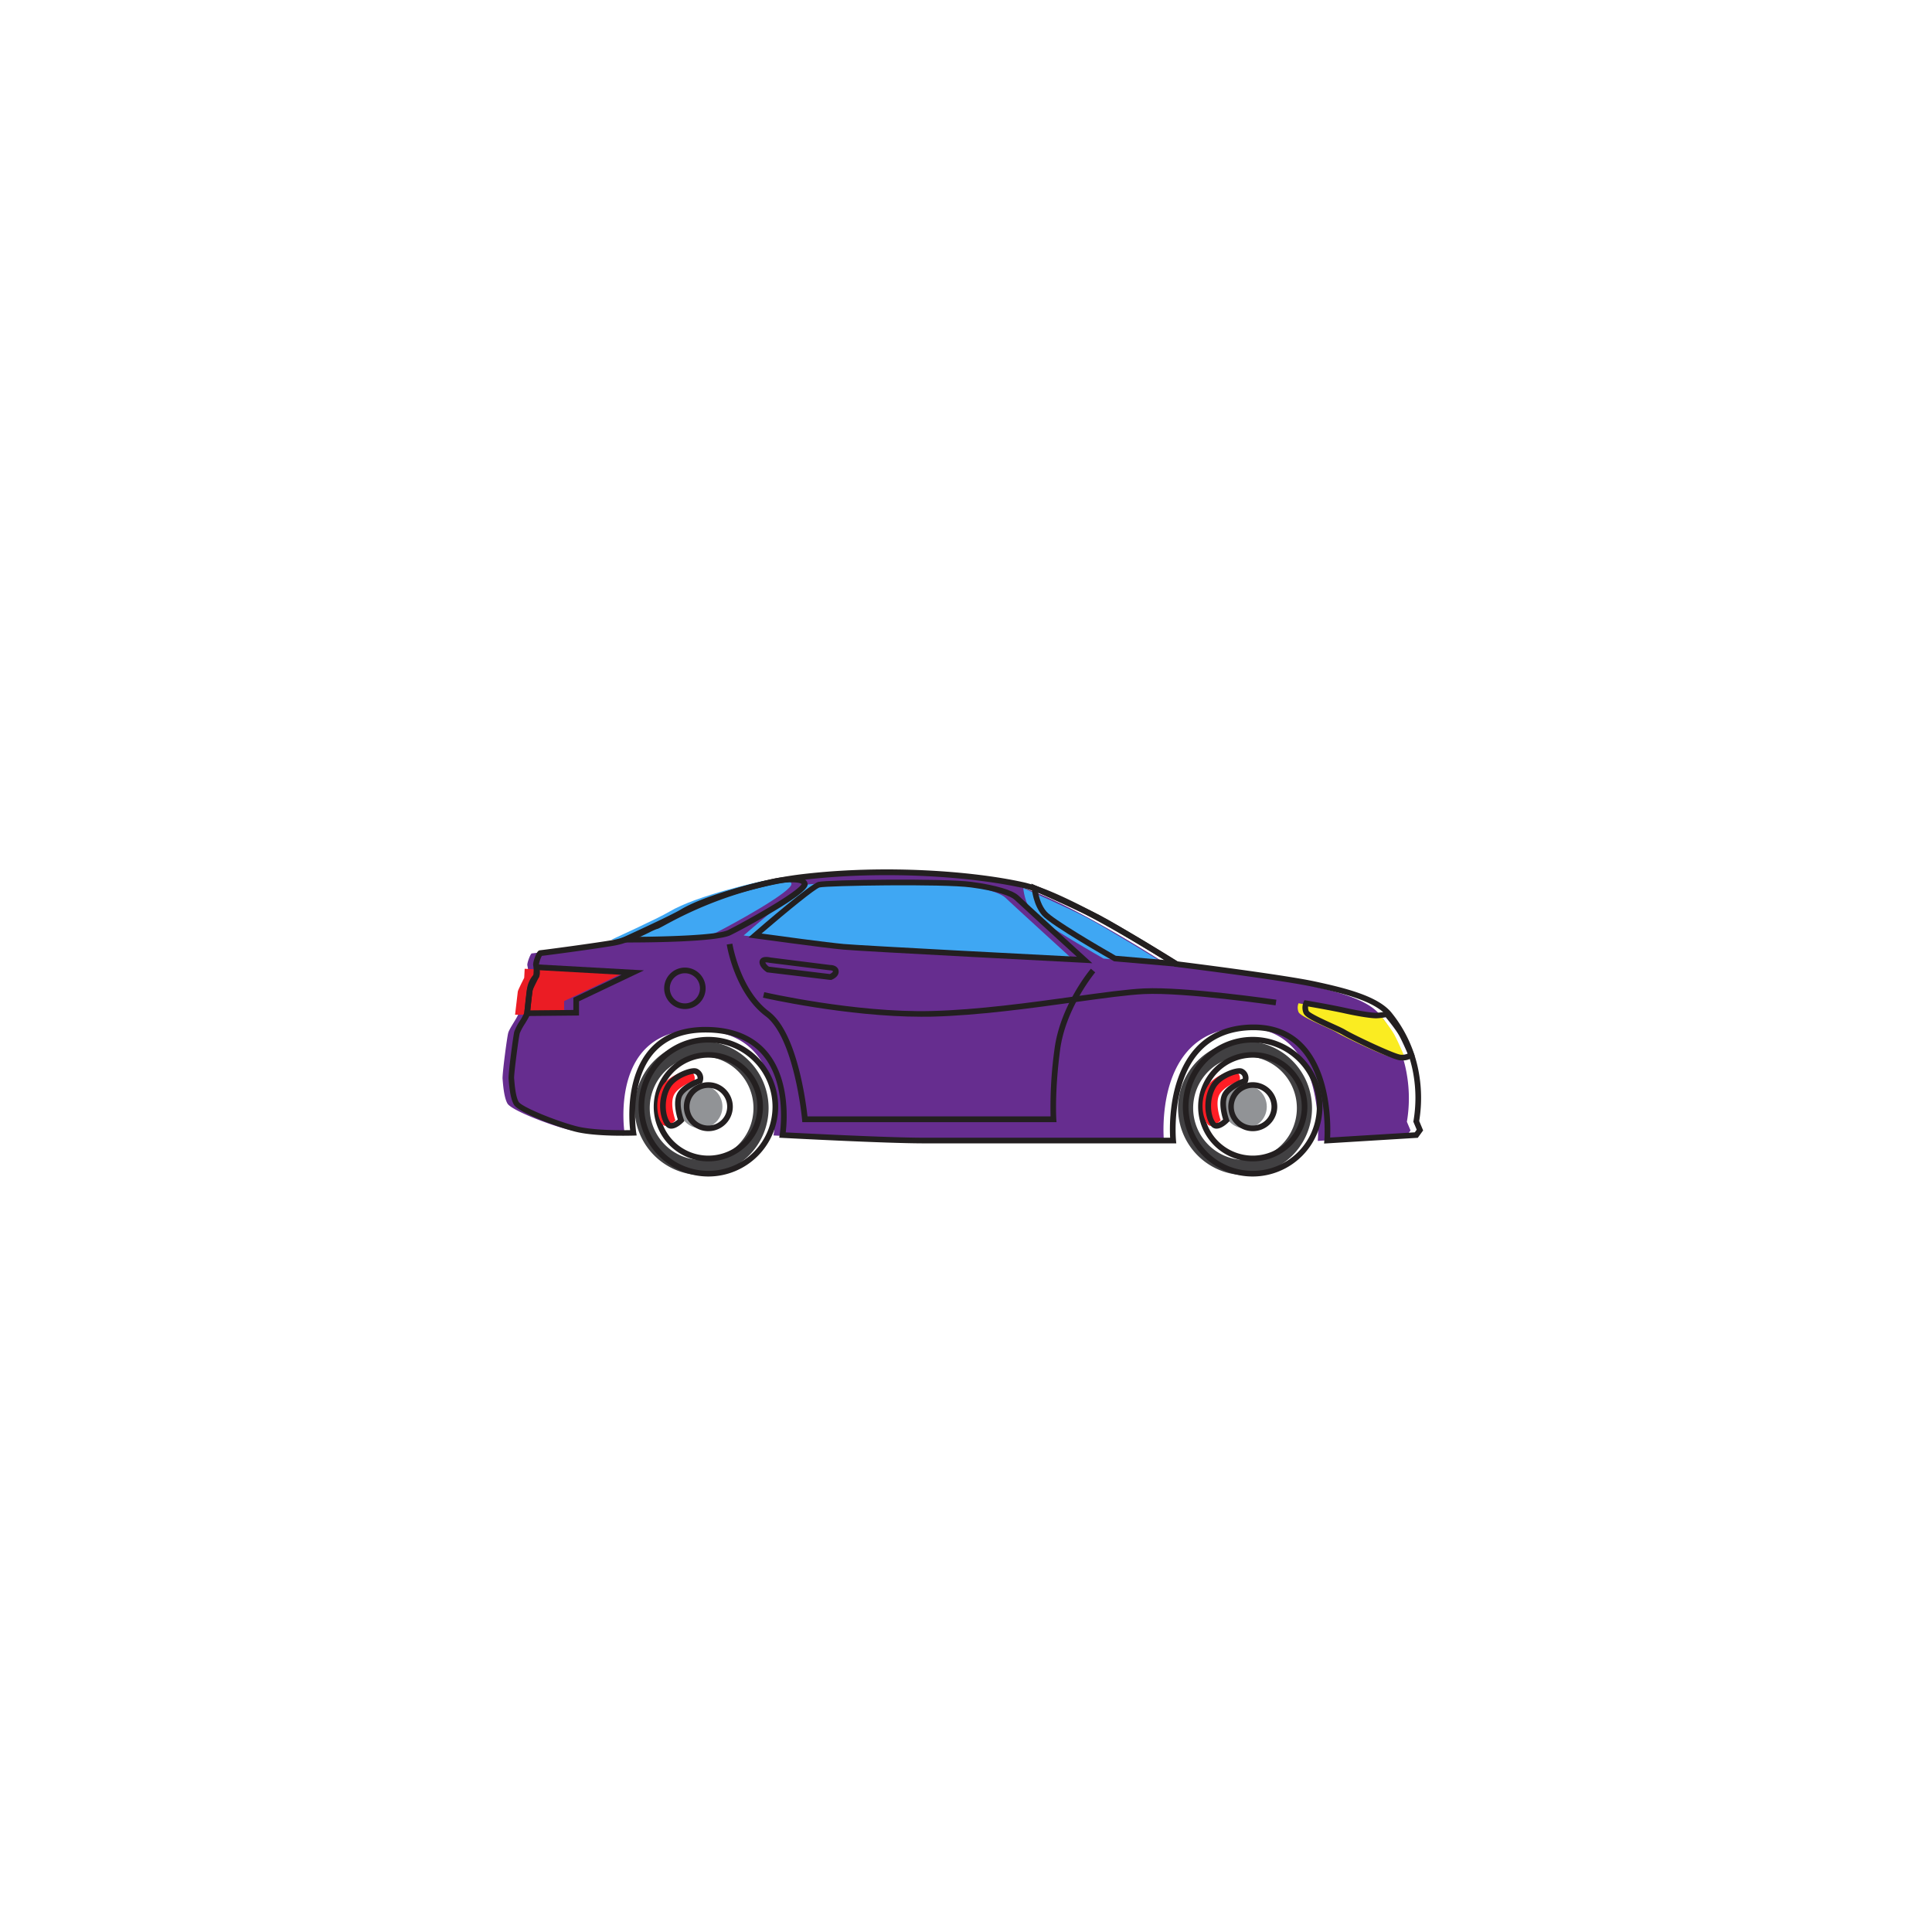 <?xml version="1.0" encoding="UTF-8" standalone="no" ?>
<!DOCTYPE svg PUBLIC "-//W3C//DTD SVG 1.1//EN" "http://www.w3.org/Graphics/SVG/1.1/DTD/svg11.dtd">
<svg xmlns="http://www.w3.org/2000/svg" xmlns:xlink="http://www.w3.org/1999/xlink" version="1.1" width="400" height="400" viewBox="0 0 400 400" xml:space="preserve">
<desc>Created with Fabric.js 3.6.2</desc>
<defs>
</defs>
<g transform="matrix(0.39 0 0 0.39 145.09 229.13)" id="Слой_1"  >
<circle style="stroke: none; stroke-width: 1; stroke-dasharray: none; stroke-linecap: butt; stroke-dashoffset: 0; stroke-linejoin: miter; stroke-miterlimit: 4; fill: rgb(145,147,150); fill-rule: nonzero; opacity: 1;"  cx="0" cy="0" r="11.5" />
</g>
<g transform="matrix(0.39 0 0 0.39 257.79 229.13)" id="Слой_1"  >
<circle style="stroke: none; stroke-width: 1; stroke-dasharray: none; stroke-linecap: butt; stroke-dashoffset: 0; stroke-linejoin: miter; stroke-miterlimit: 4; fill: rgb(145,147,150); fill-rule: nonzero; opacity: 1;"  cx="0" cy="0" r="11.5" />
</g>
<g transform="matrix(0.39 0 0 0.39 145.26 229.42)" id="Слой_1"  >
<path style="stroke: none; stroke-width: 1; stroke-dasharray: none; stroke-linecap: butt; stroke-dashoffset: 0; stroke-linejoin: miter; stroke-miterlimit: 4; fill: rgb(65,64,66); fill-rule: nonzero; opacity: 1;"  transform=" translate(-115.87, -331.31)" d="M 115.87 295.75 a 35.56 35.56 0 1 0 35.56 35.56 A 35.57 35.57 0 0 0 115.87 295.75 Z m 0 63.09 a 27.53 27.53 0 1 1 27.53 -27.53 A 27.53 27.53 0 0 1 115.87 358.84 Z" stroke-linecap="round" />
</g>
<g transform="matrix(0.39 0 0 0.39 257.77 229.42)" id="Слой_1"  >
<path style="stroke: none; stroke-width: 1; stroke-dasharray: none; stroke-linecap: butt; stroke-dashoffset: 0; stroke-linejoin: miter; stroke-miterlimit: 4; fill: rgb(65,64,66); fill-rule: nonzero; opacity: 1;"  transform=" translate(-403.9, -331.31)" d="M 403.9 295.75 a 35.56 35.56 0 1 0 35.56 35.56 A 35.57 35.57 0 0 0 403.9 295.75 Z m 0 63.09 a 27.53 27.53 0 1 1 27.52 -27.53 A 27.53 27.53 0 0 1 403.9 358.84 Z" stroke-linecap="round" />
</g>
<g transform="matrix(0.39 0 0 0.39 198.04 208.43)" id="Слой_1"  >
<path style="stroke: none; stroke-width: 1; stroke-dasharray: none; stroke-linecap: butt; stroke-dashoffset: 0; stroke-linejoin: miter; stroke-miterlimit: 4; fill: rgb(102,45,143); fill-rule: nonzero; opacity: 1;"  transform=" translate(-250.99, -277.59)" d="M 153.83 345.93 s 54.18 2.9 74.82 2.9 H 361.08 s -5.76 -58.11 40.55 -60.05 s 41.14 60.05 41.14 60.05 l 47.3 -2.9 l 1.93 -2.67 l -1.93 -4.6 a 74.37 74.37 0 0 0 0 -24.94 a 68 68 0 0 0 -14.41 -32 c -6.66 -8 -22 -12.11 -40 -16 s -73.06 -10.65 -73.06 -10.65 s -56.11 -36.32 -81.05 -41.89 s -70.94 -9.69 -116.52 -4.36 S 88.91 234.79 87 235 s -12.9 7 -22.15 8.72 s -38.69 5.57 -39.34 5.57 s -2.58 5.08 -2.36 6.29 s 1 4.84 0 6.05 a 12.67 12.67 0 0 0 -3 5.57 c -0.65 2.67 -1.51 12.35 -1.72 14 S 13.67 289 13 291.45 s -3.22 22 -3 24.45 s 0.65 9.69 2.58 13.08 S 33 339.63 43.76 342.54 s 31 2.18 31 2.18 S 66 288.78 114.64 290 S 153.83 345.93 153.83 345.93 Z" stroke-linecap="round" />
</g>
<g transform="matrix(0.39 0 0 0.39 117.58 205.33)" id="Слой_1"  >
<path style="stroke: none; stroke-width: 1; stroke-dasharray: none; stroke-linecap: butt; stroke-dashoffset: 0; stroke-linejoin: miter; stroke-miterlimit: 4; fill: rgb(235,28,36); fill-rule: nonzero; opacity: 1;"  transform=" translate(-45.01, -269.64)" d="M 43 281.59 v -7 l 30.06 -14.29 l -51 -2.86 l -0.25 4.8 s -3.26 6.34 -3.4 7.29 s -1.45 12.32 -1.45 12.32 Z" stroke-linecap="round" />
</g>
<g transform="matrix(0.39 0 0 0.39 145.23 188.32)" id="Слой_1"  >
<path style="stroke: none; stroke-width: 1; stroke-dasharray: none; stroke-linecap: butt; stroke-dashoffset: 0; stroke-linejoin: miter; stroke-miterlimit: 4; fill: rgb(63,167,243); fill-rule: nonzero; opacity: 1;"  transform=" translate(-115.78, -226.1)" d="M 68 242.07 s 47.53 0.26 55.53 -3.74 s 41 -22 40 -26 S 148 211 148 211 s -34.49 7.34 -49.49 16.34 C 92.8 230.75 68 242.07 68 242.07 Z" stroke-linecap="round" />
</g>
<g transform="matrix(0.39 0 0 0.39 279.64 213.34)" id="Слой_1"  >
<path style="stroke: none; stroke-width: 1; stroke-dasharray: none; stroke-linecap: butt; stroke-dashoffset: 0; stroke-linejoin: miter; stroke-miterlimit: 4; fill: rgb(250,236,33); fill-rule: nonzero; opacity: 1;"  transform=" translate(-459.87, -290.15)" d="M 432.19 275.73 s 11.78 1.93 20.5 3.87 s 14.62 2.66 16.74 2.66 a 37.52 37.52 0 0 0 5.66 -0.72 s 6 7.07 8.19 11.27 S 488 303.07 488 303.07 s -1.85 1.71 -5.62 1.47 s -25.92 -10.9 -29.93 -13.32 s -19.33 -8.23 -20.27 -10.89 A 6.28 6.28 0 0 1 432.19 275.73 Z" stroke-linecap="round" />
</g>
<g transform="matrix(0.39 0 0 0.39 199.97 208.38)" id="Слой_1"  >
<path style="stroke: none; stroke-width: 1; stroke-dasharray: none; stroke-linecap: butt; stroke-dashoffset: 0; stroke-linejoin: miter; stroke-miterlimit: 4; fill: rgb(35,31,32); fill-rule: nonzero; opacity: 1;"  transform=" translate(-255.93, -277.44)" d="M 446.1 350.21 l 0.14 -1.73 c 0 -0.32 2.49 -32.43 -13.28 -48.85 c -6.54 -6.81 -15.41 -10 -26.34 -9.57 c -11.43 0.48 -20.56 4.56 -27.14 12.12 c -14.72 16.95 -12 46 -12 46.28 l 0.16 1.65 H 233.47 c -20.46 0 -74.41 -2.88 -74.95 -2.91 l -1.68 -0.09 l 0.28 -1.66 c 0 -0.26 4.29 -26 -8.68 -41.78 c -6.5 -7.91 -16.29 -12.08 -29.1 -12.4 S 97 294.6 90.36 302.1 c -13.45 15.33 -9.49 41.89 -9.44 42.16 l 0.26 1.67 l -1.69 0.06 c -0.84 0 -20.58 0.7 -31.43 -2.23 c -9.61 -2.6 -29.66 -10 -32.1 -14.26 c -1.93 -3.38 -2.46 -9.83 -2.71 -12.93 l -0.06 -0.76 c -0.24 -2.66 2.41 -22.58 3 -25 a 28.28 28.28 0 0 1 3 -5.77 a 28.24 28.24 0 0 0 2.3 -4.2 c 0.05 -0.42 0.15 -1.33 0.27 -2.52 c 0.49 -4.85 1 -9.75 1.48 -11.68 a 14.19 14.19 0 0 1 3.33 -6.21 c 0.16 -0.24 0.36 -1.15 -0.25 -4.37 l -0.08 -0.43 c -0.29 -1.61 1.42 -6.14 2.41 -7.32 a 1.84 1.84 0 0 1 1.43 -0.74 c 1.32 -0.1 30.26 -3.93 39.1 -5.54 c 6 -1.1 12.74 -4.41 17.23 -6.61 a 24.64 24.64 0 0 1 4.9 -2.11 c 0.38 -0.14 1.64 -0.82 3 -1.55 c 9.18 -5 37.09 -20.16 75.25 -24.62 c 44.19 -5.16 90.66 -1.51 117.1 4.39 C 311 217 363.15 250.32 368 253.46 c 4.69 0.58 55.74 7 72.9 10.63 c 16.72 3.59 33.65 7.82 40.88 16.49 a 69.82 69.82 0 0 1 14.74 32.66 a 75.78 75.78 0 0 1 0.08 25 l 2.09 5 l -2.85 3.92 Z m -285.78 -5.92 c 9.21 0.48 54.78 2.82 73.15 2.82 h 130.9 a 92.48 92.48 0 0 1 0.57 -15.78 c 1.1 -9 4.12 -21.72 12.28 -31.11 c 7.13 -8.22 17 -12.65 29.28 -13.16 c 11.84 -0.49 21.47 3 28.63 10.5 c 8.77 9.14 12.13 22.59 13.41 32.27 a 101.5 101.5 0 0 1 0.79 17.18 l 44.94 -2.76 l 1 -1.41 l -1.79 -4.25 l 0.09 -0.45 a 73.16 73.16 0 0 0 0 -24.38 A 67.06 67.06 0 0 0 479.5 282.5 c -6.62 -7.94 -23 -12 -39.21 -15.48 c -17.77 -3.81 -72.43 -10.56 -73 -10.63 l -0.34 0 l -0.29 -0.19 c -0.56 -0.36 -56.21 -36.24 -80.62 -41.68 c -26.2 -5.85 -72.26 -9.46 -116.1 -4.34 c -37.59 4.39 -65.12 19.36 -74.16 24.28 c -2.68 1.45 -3.33 1.8 -3.92 1.87 a 37.27 37.27 0 0 0 -4.07 1.85 c -4.63 2.26 -11.63 5.69 -18 6.86 c -8 1.47 -34.29 5 -38.95 5.53 a 15.5 15.5 0 0 0 -1.57 4.64 l 0.06 0.35 c 0.49 2.55 0.89 5.39 -0.43 6.91 a 11.06 11.06 0 0 0 -2.67 4.93 c -0.46 1.9 -1.08 8 -1.42 11.29 c -0.12 1.21 -0.22 2.16 -0.27 2.59 c -0.14 1.11 -1.08 2.69 -2.72 5.38 a 29.71 29.71 0 0 0 -2.7 5 c -0.64 2.41 -3.16 21.8 -3 23.93 l 0.07 0.78 c 0.22 2.67 0.73 8.9 2.32 11.69 c 1.42 2.48 18.12 9.57 30.29 12.85 c 8.66 2.35 23.89 2.27 28.89 2.17 a 79.57 79.57 0 0 1 -0.18 -14.33 c 0.93 -11.9 4.58 -21.78 10.55 -28.58 c 7.2 -8.2 17.71 -12.2 31.31 -11.85 s 24.27 4.88 31.35 13.5 c 7.26 8.85 9.4 20.41 9.92 28.55 A 77.45 77.45 0 0 1 160.32 344.29 Z m -130 -93.71 h 0 Z m 61.16 -17.26 h 0 Z" stroke-linecap="round" />
</g>
<g transform="matrix(0.39 0 0 0.39 120.9 205)" id="Слой_1"  >
<path style="stroke: none; stroke-width: 1; stroke-dasharray: none; stroke-linecap: butt; stroke-dashoffset: 0; stroke-linejoin: miter; stroke-miterlimit: 4; fill: rgb(35,31,32); fill-rule: nonzero; opacity: 1;"  transform=" translate(-53.5, -268.81)" d="M 21.62 282.57 l 0.19 -1.69 c 0.05 -0.46 1.31 -11.42 1.45 -12.38 s 1.89 -4.52 3.4 -7.46 l 0.32 -6 l 58.4 3.27 l -34.5 16.41 v 7.56 Z m 8.2 -24.35 l -0.2 3.62 l -0.14 0.28 c -1.45 2.81 -3.1 6.24 -3.26 6.88 s -0.8 6.77 -1.24 10.54 l 22.9 -0.22 v -6.48 l 25.6 -12.17 Z" stroke-linecap="round" />
</g>
<g transform="matrix(0.39 0 0 0.39 281.27 213.31)" id="Слой_1"  >
<path style="stroke: none; stroke-width: 1; stroke-dasharray: none; stroke-linecap: butt; stroke-dashoffset: 0; stroke-linejoin: miter; stroke-miterlimit: 4; fill: rgb(35,31,32); fill-rule: nonzero; opacity: 1;"  transform=" translate(-464.06, -290.08)" d="M 487.13 306.06 l -0.83 0 c -4.37 -0.28 -27.08 -11.4 -30.62 -13.53 c -1.29 -0.78 -4 -2 -6.87 -3.32 c -9 -4.08 -13.28 -6.24 -14 -8.36 a 7.7 7.7 0 0 1 0.07 -5.76 l 0.49 -1 l 1.1 0.19 c 0.12 0 11.93 2 20.59 3.89 c 8.13 1.8 14.2 2.62 16.41 2.62 a 36.78 36.78 0 0 0 5.35 -0.69 l 0.87 -0.18 l 0.58 0.68 c 0.25 0.29 6.13 7.24 8.38 11.55 s 4.68 10.13 4.78 10.38 l 0.41 1 l -0.77 0.72 A 8.86 8.86 0 0 1 487.13 306.06 Z m -49.84 -28.63 a 5.55 5.55 0 0 0 0.31 2.4 c 0.76 1.31 8.37 4.77 12.45 6.63 c 3.08 1.4 5.74 2.61 7.18 3.48 c 4.43 2.67 26.09 12.9 29.26 13.1 a 7.5 7.5 0 0 0 3.64 -0.56 c -0.84 -2 -2.61 -6 -4.17 -9 c -1.71 -3.28 -5.94 -8.49 -7.46 -10.34 a 32.13 32.13 0 0 1 -5.07 0.59 c -2.44 0 -8.67 -0.83 -17.06 -2.7 C 449.51 279.54 440.63 278 437.29 277.43 Z" stroke-linecap="round" />
</g>
<g transform="matrix(0.39 0 0 0.39 146.66 229.13)" id="Слой_1"  >
<path style="stroke: none; stroke-width: 1; stroke-dasharray: none; stroke-linecap: butt; stroke-dashoffset: 0; stroke-linejoin: miter; stroke-miterlimit: 4; fill: rgb(35,31,32); fill-rule: nonzero; opacity: 1;"  transform=" translate(-119.44, -330.57)" d="M 119.43 367.63 a 37.06 37.06 0 1 1 37.07 -37.06 A 37.1 37.1 0 0 1 119.43 367.63 Z m 0 -71.12 a 34.06 34.06 0 1 0 34.07 34.06 A 34.1 34.1 0 0 0 119.43 296.51 Z m 0 63.09 a 29 29 0 1 1 29 -29 A 29.07 29.07 0 0 1 119.43 359.6 Z m 0 -55.06 a 26 26 0 1 0 26 26 A 26.06 26.06 0 0 0 119.43 304.54 Z" stroke-linecap="round" />
</g>
<g transform="matrix(0.39 0 0 0.39 226.52 191.72)" id="Слой_1"  >
<path style="stroke: none; stroke-width: 1; stroke-dasharray: none; stroke-linecap: butt; stroke-dashoffset: 0; stroke-linejoin: miter; stroke-miterlimit: 4; fill: rgb(63,167,243); fill-rule: nonzero; opacity: 1;"  transform=" translate(-323.89, -234.79)" d="M 286.29 214.69 s 0.67 8.33 5.19 13.5 s 37.45 23.89 37.45 23.89 l 32.56 2.82 s -31.1 -19.12 -41.36 -24.51 S 286.29 214.69 286.29 214.69 Z" stroke-linecap="round" />
</g>
<g transform="matrix(0.39 0 0 0.39 259.35 229.13)" id="Слой_1"  >
<path style="stroke: none; stroke-width: 1; stroke-dasharray: none; stroke-linecap: butt; stroke-dashoffset: 0; stroke-linejoin: miter; stroke-miterlimit: 4; fill: rgb(35,31,32); fill-rule: nonzero; opacity: 1;"  transform=" translate(-407.94, -330.57)" d="M 408 367.63 A 37.06 37.06 0 1 1 445 330.57 A 37.1 37.1 0 0 1 408 367.63 Z m 0 -71.12 A 34.06 34.06 0 1 0 442 330.57 A 34.1 34.1 0 0 0 408 296.51 Z m 0 63.09 a 29 29 0 1 1 29 -29 A 29.06 29.06 0 0 1 408 359.6 Z m 0 -55.06 a 26 26 0 1 0 26 26 A 26.06 26.06 0 0 0 408 304.54 Z" stroke-linecap="round" />
</g>
<g transform="matrix(0.39 0 0 0.39 229.74 191.65)" id="Слой_1"  >
<path style="stroke: none; stroke-width: 1; stroke-dasharray: none; stroke-linecap: butt; stroke-dashoffset: 0; stroke-linejoin: miter; stroke-miterlimit: 4; fill: rgb(35,31,32); fill-rule: nonzero; opacity: 1;"  transform=" translate(-332.13, -234.63)" d="M 373.68 256.94 l -39.21 -3.4 l -0.28 -0.16 c -1.35 -0.77 -33.21 -18.91 -37.84 -24.21 c -4.79 -5.47 -5.53 -14 -5.56 -14.36 l -0.2 -2.5 l 2.3 1 c 0.24 0.1 23.74 10.39 33.94 15.74 s 41.14 24.37 41.45 24.56 Z m -38.29 -6.33 l 25.89 2.25 c -9.39 -5.73 -28.34 -17.2 -35.85 -21.14 c -8.14 -4.28 -24.91 -11.76 -31.24 -14.56 c 0.54 2.73 1.78 7 4.42 10 C 302.14 231.24 326.08 245.31 335.39 250.61 Z" stroke-linecap="round" />
</g>
<g transform="matrix(0.39 0 0 0.39 146.65 229.13)" id="Слой_1"  >
<path style="stroke: none; stroke-width: 1; stroke-dasharray: none; stroke-linecap: butt; stroke-dashoffset: 0; stroke-linejoin: miter; stroke-miterlimit: 4; fill: rgb(35,31,32); fill-rule: nonzero; opacity: 1;"  transform=" translate(-119.42, -330.57)" d="M 119.43 343.57 a 13 13 0 1 1 9.19 -22.19 h 0 a 13 13 0 0 1 -9.19 22.19 Z m 0 -23 a 10 10 0 1 0 7.07 2.93 h 0 A 9.91 9.91 0 0 0 119.43 320.57 Z" stroke-linecap="round" />
</g>
<g transform="matrix(0.39 0 0 0.39 259.37 229.13)" id="Слой_1"  >
<path style="stroke: none; stroke-width: 1; stroke-dasharray: none; stroke-linecap: butt; stroke-dashoffset: 0; stroke-linejoin: miter; stroke-miterlimit: 4; fill: rgb(35,31,32); fill-rule: nonzero; opacity: 1;"  transform=" translate(-407.99, -330.57)" d="M 408 343.57 a 13 13 0 1 1 9.19 -22.19 h 0 A 13 13 0 0 1 408 343.57 Z m 0 -23 A 10 10 0 1 0 415 323.5 h 0 A 9.93 9.93 0 0 0 408 320.57 Z" stroke-linecap="round" />
</g>
<g transform="matrix(0.39 0 0 0.39 139.96 227.42)" id="Слой_1"  >
<path style="stroke: none; stroke-width: 1; stroke-dasharray: none; stroke-linecap: butt; stroke-dashoffset: 0; stroke-linejoin: miter; stroke-miterlimit: 4; fill: rgb(255,29,37); fill-rule: nonzero; opacity: 1;"  transform=" translate(-102.3, -326.2)" d="M 112 316.83 a 4.05 4.05 0 0 0 -2 -5 c -2 -1 -11.67 2.18 -15 8 c -4 7 -3 16 0 20 c 2.16 2.89 7 -2 7 -2 s -3 -8 -1 -13 S 112 316.83 112 316.83 Z" stroke-linecap="round" />
</g>
<g transform="matrix(0.39 0 0 0.39 252.85 227.42)" id="Слой_1"  >
<path style="stroke: none; stroke-width: 1; stroke-dasharray: none; stroke-linecap: butt; stroke-dashoffset: 0; stroke-linejoin: miter; stroke-miterlimit: 4; fill: rgb(255,29,37); fill-rule: nonzero; opacity: 1;"  transform=" translate(-391.3, -326.2)" d="M 401 316.83 a 4.05 4.05 0 0 0 -2 -5 c -2 -1 -11.67 2.18 -15 8 c -4 7 -3 16 0 20 c 2.16 2.89 7 -2 7 -2 s -3 -8 -1 -13 S 401 316.83 401 316.83 Z" stroke-linecap="round" />
</g>
<g transform="matrix(0.39 0 0 0.39 141.13 227.42)" id="Слой_1"  >
<path style="stroke: none; stroke-width: 1; stroke-dasharray: none; stroke-linecap: butt; stroke-dashoffset: 0; stroke-linejoin: miter; stroke-miterlimit: 4; fill: rgb(35,31,32); fill-rule: nonzero; opacity: 1;"  transform=" translate(-105.3, -326.2)" d="M 99.8 342.24 h -0.28 a 3.64 3.64 0 0 1 -2.72 -1.51 c -3.4 -4.54 -4.41 -14.1 -0.1 -21.64 c 2.18 -3.81 6.37 -6.14 8.68 -7.18 c 2.69 -1.22 6.48 -2.33 8.29 -1.42 a 5.46 5.46 0 0 1 2.74 6.85 l -0.25 0.69 l -0.68 0.23 c -2.33 0.77 -8.66 3.57 -10.09 7.13 c -1.76 4.4 1 11.84 1 11.92 l 0.33 0.9 l -0.67 0.68 C 105.5 339.46 102.6 342.24 99.8 342.24 Z m 12.09 -29.12 c -2.22 0 -9.78 2.55 -12.59 7.46 c -3.53 6.18 -2.89 14.63 -0.1 18.35 a 0.65 0.65 0 0 0 0.53 0.31 c 0.92 0.07 2.44 -0.92 3.54 -1.85 c -0.77 -2.39 -2.44 -8.67 -0.66 -13.11 c 1.87 -4.7 8.74 -7.67 11.11 -8.58 a 2.38 2.38 0 0 0 -1.39 -2.53 A 1.66 1.66 0 0 0 111.89 313.12 Z" stroke-linecap="round" />
</g>
<g transform="matrix(0.39 0 0 0.39 254.02 227.42)" id="Слой_1"  >
<path style="stroke: none; stroke-width: 1; stroke-dasharray: none; stroke-linecap: butt; stroke-dashoffset: 0; stroke-linejoin: miter; stroke-miterlimit: 4; fill: rgb(35,31,32); fill-rule: nonzero; opacity: 1;"  transform=" translate(-394.3, -326.2)" d="M 388.8 342.24 h -0.28 a 3.64 3.64 0 0 1 -2.72 -1.51 c -3.4 -4.54 -4.41 -14.1 -0.1 -21.64 c 2.18 -3.81 6.37 -6.14 8.68 -7.18 c 2.69 -1.22 6.48 -2.33 8.29 -1.42 a 5.46 5.46 0 0 1 2.74 6.85 l -0.25 0.69 l -0.68 0.23 c -2.33 0.77 -8.66 3.57 -10.09 7.13 c -1.76 4.4 1 11.84 1 11.92 l 0.33 0.9 l -0.67 0.68 C 394.5 339.46 391.6 342.24 388.8 342.24 Z m 12.09 -29.12 c -2.22 0 -9.78 2.55 -12.59 7.46 c -3.53 6.18 -2.89 14.63 -0.1 18.35 a 0.65 0.65 0 0 0 0.53 0.31 c 0.91 0.07 2.44 -0.92 3.54 -1.85 c -0.77 -2.39 -2.44 -8.67 -0.66 -13.11 c 1.87 -4.7 8.74 -7.67 11.11 -8.58 a 2.38 2.38 0 0 0 -1.39 -2.53 A 1.66 1.66 0 0 0 400.89 313.12 Z" stroke-linecap="round" />
</g>
<g transform="matrix(0.39 0 0 0.39 188.09 190.72)" id="Слой_1"  >
<path style="stroke: none; stroke-width: 1; stroke-dasharray: none; stroke-linecap: butt; stroke-dashoffset: 0; stroke-linejoin: miter; stroke-miterlimit: 4; fill: rgb(63,167,243); fill-rule: nonzero; opacity: 1;"  transform=" translate(-225.5, -232.25)" d="M 138 239.83 s 30 -26 34 -27 s 66 -2 81 0 s 22 5 24 7 s 36 33 36 33 s -117 -6 -128 -7 S 138 239.83 138 239.83 Z" stroke-linecap="round" />
</g>
<g transform="matrix(0.39 0 0 0.39 146.94 188.32)" id="Слой_1"  >
<path style="stroke: none; stroke-width: 1; stroke-dasharray: none; stroke-linecap: butt; stroke-dashoffset: 0; stroke-linejoin: miter; stroke-miterlimit: 4; fill: rgb(35,31,32); fill-rule: nonzero; opacity: 1;"  transform=" translate(-120.17, -226.1)" d="M 77.08 243.57 H 75 l -6.82 0 l 6.2 -2.83 c 0.25 -0.11 24.83 -11.32 30.39 -14.65 c 15 -9 48.53 -16.23 50 -16.53 c 4.82 -0.88 16.07 -2.39 17.28 2.45 c 0.34 1.37 0.91 3.66 -17.31 14.65 c -8.85 5.33 -19.06 10.84 -23.48 13 C 123.85 243.34 86.54 243.57 77.08 243.57 Z m 86.67 -31.95 a 48.32 48.32 0 0 0 -8.48 0.84 c -0.31 0.07 -34.39 7.39 -49 16.16 c -4 2.37 -16.65 8.34 -24.43 11.94 c 15.82 -0.12 42.59 -0.87 48 -3.57 c 4.1 -2.05 13.72 -7.23 22.26 -12.34 c 14.25 -8.51 16.53 -11.37 16.89 -12.09 C 168.58 212 166.67 211.62 163.75 211.62 Z" stroke-linecap="round" />
</g>
<g transform="matrix(0.39 0 0 0.39 190.55 190.77)" id="Слой_1"  >
<path style="stroke: none; stroke-width: 1; stroke-dasharray: none; stroke-linecap: butt; stroke-dashoffset: 0; stroke-linejoin: miter; stroke-miterlimit: 4; fill: rgb(35,31,32); fill-rule: nonzero; opacity: 1;"  transform=" translate(-231.81, -232.36)" d="M 323.1 254.55 l -4.18 -0.22 c -1.17 -0.06 -117.15 -6 -128.06 -7 s -46.71 -6 -47.07 -6 l -3.27 -0.46 l 2.5 -2.16 c 5 -4.38 30.48 -26.29 34.62 -27.32 c 4.77 -1.2 67 -2 81.56 0 c 12.6 1.68 21.89 4.45 24.86 7.42 c 1.95 2 35.61 32.65 35.95 32.95 Z M 147.49 238.8 c 9.14 1.25 34.76 4.73 43.65 5.54 c 9.66 0.88 102.77 5.7 123.76 6.78 c -8.48 -7.73 -31.3 -28.56 -33 -30.23 c -1.86 -1.85 -9 -4.69 -23.14 -6.57 c -15 -2 -76.76 -0.95 -80.44 0 C 176.09 214.88 161.23 227 147.49 238.8 Z" stroke-linecap="round" />
</g>
<g transform="matrix(0.39 0 0 0.39 165.44 200.51)" id="Слой_1"  >
<path style="stroke: none; stroke-width: 1; stroke-dasharray: none; stroke-linecap: butt; stroke-dashoffset: 0; stroke-linejoin: miter; stroke-miterlimit: 4; fill: rgb(35,31,32); fill-rule: nonzero; opacity: 1;"  transform=" translate(-167.51, -257.31)" d="M 184.15 263.36 l -0.33 0 l -33.36 -4 l -0.29 -0.2 c -0.61 -0.41 -3.67 -2.58 -3.67 -5.25 a 2.56 2.56 0 0 1 1 -2 c 1.42 -1.1 3.93 -0.64 4.8 -0.43 l 31.83 4 c 2.14 0 4.4 1.13 4.4 3.5 c 0 3 -3.61 4.29 -4 4.43 Z m -32.59 -7 l 32.25 3.91 c 0.78 -0.33 1.69 -1 1.69 -1.47 c 0 -0.26 -0.93 -0.49 -1.51 -0.5 h -0.18 l -32.17 -4 a 6.43 6.43 0 0 0 -2.09 -0.18 A 6.11 6.11 0 0 0 151.56 256.39 Z" stroke-linecap="round" />
</g>
<g transform="matrix(0.39 0 0 0.39 188.61 213.85)" id="Слой_1"  >
<path style="stroke: none; stroke-width: 1; stroke-dasharray: none; stroke-linecap: butt; stroke-dashoffset: 0; stroke-linejoin: miter; stroke-miterlimit: 4; fill: rgb(35,31,32); fill-rule: nonzero; opacity: 1;"  transform=" translate(-226.83, -291.44)" d="M 302.5 338.83 H 169.13 l -0.12 -1.36 c 0 -0.43 -4.13 -43.47 -19.41 -54.94 c -16.3 -12.22 -20.41 -36.91 -20.58 -38 l 3 -0.47 c 0 0.24 4.1 24.55 19.42 36 c 6.92 5.2 12.49 16.41 16.56 33.35 a 190.93 190.93 0 0 1 3.89 22.35 H 300.93 A 223 223 0 0 1 303 300.14 c 3 -23.17 18.68 -42 19.34 -42.77 l 2.3 1.93 c -0.16 0.19 -15.76 18.95 -18.66 41.23 c -2.95 22.55 -2 36.56 -2 36.7 l 0.11 1.6 Z" stroke-linecap="round" />
</g>
<g transform="matrix(0.39 0 0 0.39 141.8 204.62)" id="Слой_1"  >
<path style="stroke: none; stroke-width: 1; stroke-dasharray: none; stroke-linecap: butt; stroke-dashoffset: 0; stroke-linejoin: miter; stroke-miterlimit: 4; fill: rgb(35,31,32); fill-rule: nonzero; opacity: 1;"  transform=" translate(-107, -267.83)" d="M 107 278.83 a 11 11 0 1 1 11 -11 A 11 11 0 0 1 107 278.83 Z m 0 -19 a 8 8 0 1 0 8 8 A 8 8 0 0 0 107 259.83 Z" stroke-linecap="round" />
</g>
<g transform="matrix(0.39 0 0 0.39 211.12 207.55)" id="Слой_1"  >
<path style="stroke: none; stroke-width: 1; stroke-dasharray: none; stroke-linecap: butt; stroke-dashoffset: 0; stroke-linejoin: miter; stroke-miterlimit: 4; fill: rgb(35,31,32); fill-rule: nonzero; opacity: 1;"  transform=" translate(-284.47, -275.33)" d="M 232.19 282.9 c -39.47 0 -83.56 -10 -84 -10.11 l 0.66 -2.92 c 0.48 0.11 48.29 11 88.63 10 c 24.6 -0.6 52.87 -4.5 75.59 -7.65 c 15.32 -2.11 28.56 -3.94 37.38 -4.35 c 21.9 -1 68.32 5.73 70.29 6 l -0.44 3 c -0.47 -0.07 -48.12 -7 -69.71 -6 c -8.69 0.4 -21.86 2.22 -37.11 4.33 c -22.79 3.15 -51.16 7.07 -75.92 7.67 C 235.77 282.88 234 282.9 232.19 282.9 Z" stroke-linecap="round" />
</g>
</svg>